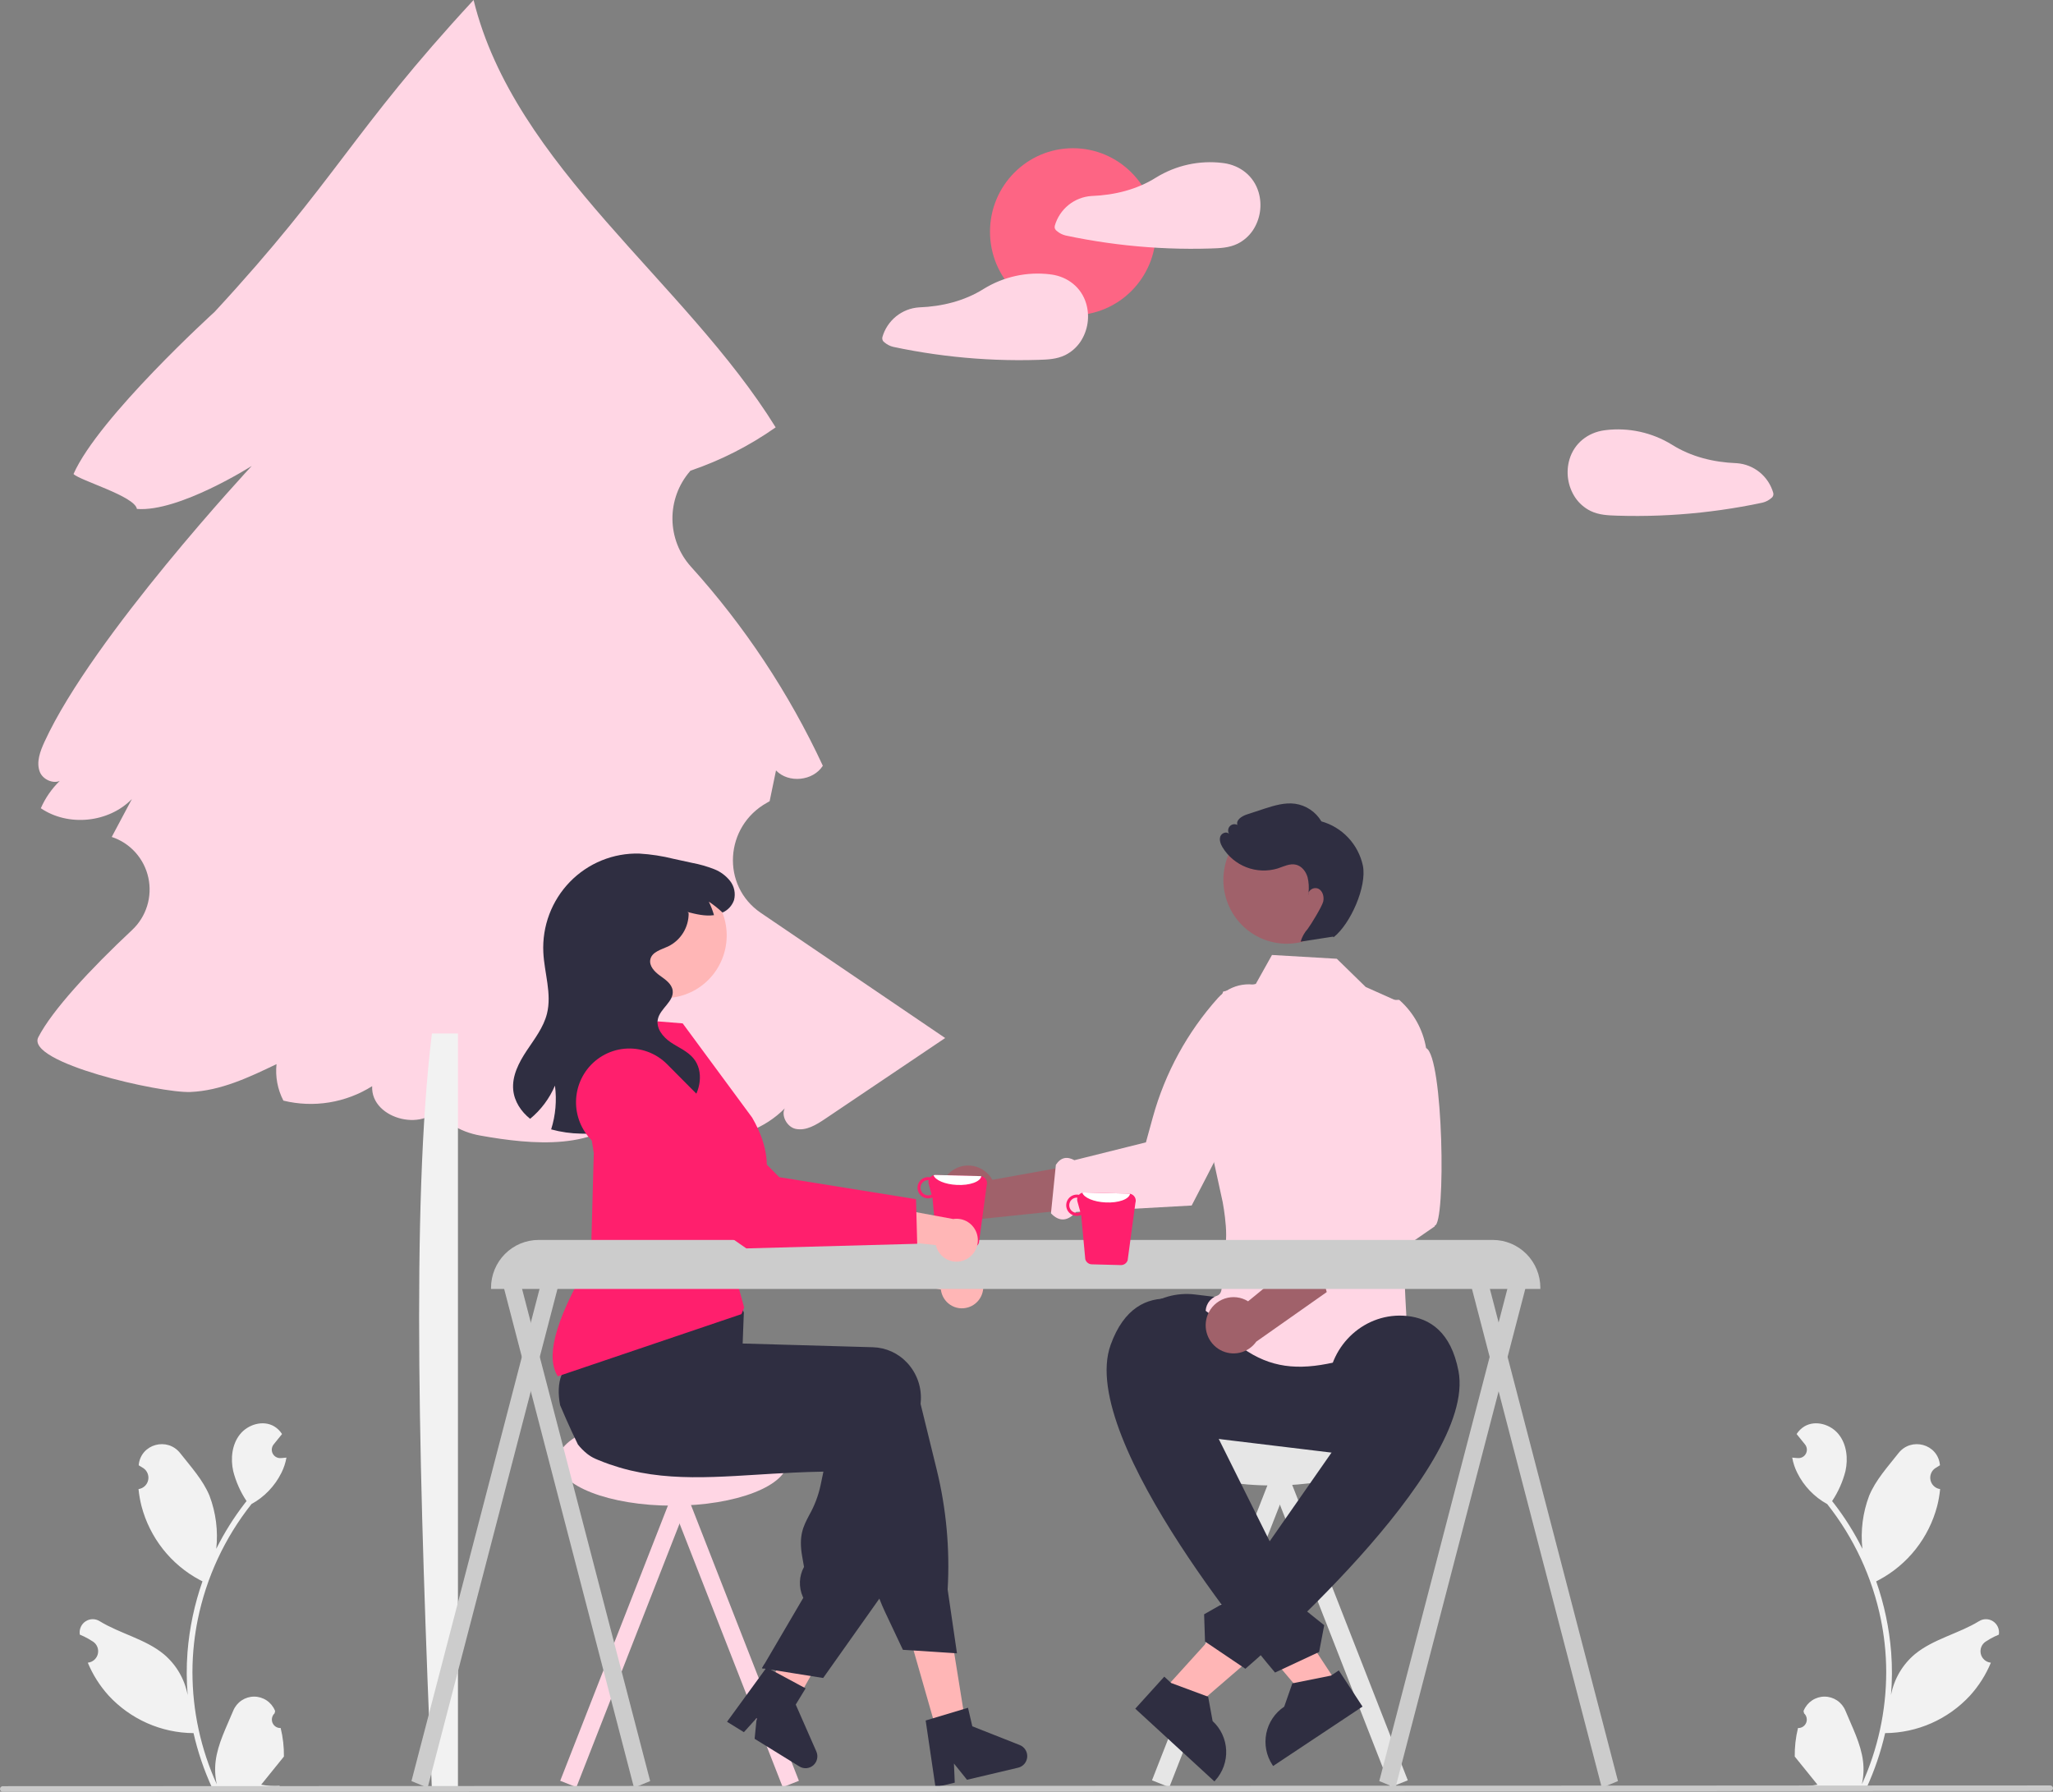 <svg width="377" height="329" viewBox="0 0 377 329" fill="none" xmlns="http://www.w3.org/2000/svg">
<rect x="0" y="0" width="377" height="329" fill="#808080" stroke="none"/>
<g clip-path="url(#clip0_2639_15800)">
<path d="M140.865 147.387C141.024 147.299 141.179 147.209 141.331 147.115C141.722 145.233 142.112 143.35 142.502 141.467C144.8 143.871 149.319 143.417 151.1 140.604C144.889 127.262 136.72 114.936 126.87 104.04C124.722 101.653 123.518 98.556 123.483 95.336C123.448 92.115 124.586 88.993 126.682 86.56C126.719 86.516 126.757 86.472 126.794 86.427C132.356 84.535 137.624 81.857 142.438 78.472C125.929 51.763 94.448 30.544 86.966 0C64.454 24.342 61.928 32.915 39.417 57.258C39.417 57.258 18.101 76.625 13.501 87.034C14.631 88.23 24.752 91.099 25.141 93.45C32.859 94.073 46.23 85.554 46.23 85.554C46.23 85.554 17.045 116.885 8.184 136.184C7.386 137.922 6.628 139.906 7.297 141.698C7.83 143.129 9.745 143.955 10.978 143.386C9.505 144.817 8.322 146.522 7.496 148.407C12.534 151.836 19.965 151.083 24.224 146.711C22.99 149.032 21.755 151.354 20.521 153.676L20.523 153.682C22.191 154.23 23.687 155.207 24.865 156.517C26.042 157.826 26.86 159.422 27.238 161.147C27.615 162.872 27.539 164.666 27.017 166.352C26.495 168.039 25.545 169.559 24.261 170.762C16.602 177.935 9.604 185.474 7.04 190.439C4.628 195.11 29.397 200.74 34.968 200.509C40.539 200.279 45.747 197.814 50.779 195.394C50.534 197.705 50.972 200.036 52.04 202.096C54.796 202.77 57.657 202.882 60.457 202.426C63.256 201.97 65.937 200.956 68.341 199.443C68.041 205.691 78.736 208.164 81.173 202.41C80.258 205.792 84.704 207.887 88.132 208.499C97.913 210.248 109.716 211.311 116.081 203.63C123.406 211.068 136.83 210.927 144.113 203.515C143.396 204.794 144.494 206.946 146.116 207.285C148.029 207.684 149.89 206.54 151.513 205.447C158.864 200.498 166.215 195.55 173.566 190.601L139.721 167.627C132.355 162.627 133.076 151.687 140.865 147.387Z" fill="#FFD6E4"/>
<path d="M84.094 328.696H79.314C77.049 273.966 75.419 221.593 79.314 189.768H84.094L84.094 328.696Z" fill="#F2F2F2"/>
<path d="M330.173 317.299C330.49 317.313 330.803 317.23 331.07 317.059C331.338 316.889 331.547 316.639 331.669 316.345C331.791 316.051 331.82 315.726 331.753 315.415C331.686 315.103 331.525 314.82 331.292 314.604C331.254 314.448 331.226 314.336 331.187 314.18C331.201 314.146 331.215 314.112 331.229 314.078C331.547 313.321 332.081 312.674 332.763 312.221C333.446 311.768 334.246 311.528 335.063 311.531C335.88 311.534 336.678 311.78 337.357 312.238C338.036 312.697 338.565 313.347 338.878 314.107C340.129 317.141 341.722 320.181 342.114 323.389C342.287 324.807 342.214 326.244 341.899 327.637C344.837 321.183 346.363 314.167 346.373 307.067C346.374 305.285 346.275 303.505 346.079 301.734C345.916 300.283 345.69 298.841 345.402 297.41C343.827 289.646 340.445 282.369 335.535 276.176C333.158 274.871 331.236 272.863 330.028 270.423C329.59 269.546 329.281 268.61 329.109 267.644C329.377 267.679 329.65 267.701 329.918 267.719C330.002 267.724 330.089 267.728 330.173 267.732L330.204 267.734C330.499 267.747 330.791 267.674 331.046 267.524C331.3 267.374 331.506 267.154 331.639 266.888C331.772 266.623 331.826 266.325 331.794 266.03C331.763 265.734 331.647 265.455 331.461 265.224C331.345 265.081 331.229 264.937 331.113 264.794C330.938 264.573 330.758 264.356 330.582 264.134C330.561 264.113 330.542 264.091 330.525 264.068C330.322 263.816 330.12 263.568 329.918 263.316C330.287 262.739 330.783 262.256 331.368 261.904C333.395 260.709 336.19 261.537 337.653 263.382C339.121 265.228 339.398 267.817 338.888 270.122C338.387 272.084 337.558 273.946 336.436 275.628C336.546 275.769 336.66 275.906 336.77 276.048C338.778 278.649 340.529 281.441 341.997 284.386C341.64 281.087 342.066 277.75 343.239 274.65C344.429 271.76 346.659 269.326 348.622 266.828C350.981 263.827 355.817 265.137 356.232 268.941C356.236 268.978 356.24 269.014 356.244 269.051C355.953 269.217 355.667 269.393 355.388 269.579C355.037 269.815 354.765 270.152 354.608 270.547C354.45 270.941 354.415 271.374 354.506 271.789C354.598 272.204 354.811 272.581 355.119 272.872C355.427 273.162 355.815 273.352 356.232 273.417L356.275 273.424C356.171 274.482 355.987 275.531 355.726 276.561C354.967 279.438 353.626 282.126 351.788 284.456C349.949 286.786 347.652 288.709 345.041 290.104C344.87 290.192 344.703 290.281 344.531 290.365C346.006 294.572 346.931 298.955 347.283 303.403C347.482 306.027 347.47 308.663 347.248 311.285L347.261 311.192C347.823 308.276 349.368 305.645 351.634 303.743C354.999 300.96 359.754 299.935 363.384 297.697C363.77 297.448 364.219 297.315 364.677 297.313C365.136 297.312 365.585 297.443 365.972 297.691C366.359 297.938 366.668 298.292 366.862 298.711C367.056 299.129 367.127 299.594 367.066 300.052C367.062 300.085 367.057 300.117 367.052 300.15C366.51 300.372 365.983 300.628 365.474 300.915C365.182 301.081 364.897 301.257 364.617 301.443C364.266 301.679 363.994 302.016 363.837 302.411C363.68 302.805 363.645 303.238 363.736 303.653C363.827 304.068 364.041 304.445 364.349 304.736C364.657 305.026 365.045 305.217 365.462 305.281L365.505 305.288C365.535 305.292 365.562 305.297 365.592 305.301C364.668 307.525 363.37 309.571 361.756 311.351C359.761 313.506 357.351 315.227 354.673 316.411C351.995 317.594 349.104 318.214 346.18 318.233H346.175C345.381 321.707 344.231 325.089 342.743 328.323H330.481C330.437 328.186 330.397 328.044 330.358 327.907C331.493 327.979 332.632 327.911 333.751 327.704C332.841 326.579 331.931 325.446 331.021 324.322C331.001 324.301 330.982 324.279 330.964 324.256C330.503 323.681 330.037 323.11 329.575 322.534L329.575 322.534C329.55 320.77 329.752 319.011 330.173 317.299Z" fill="#F2F2F2"/>
<path d="M51.539 317.299C51.223 317.313 50.91 317.23 50.642 317.059C50.374 316.889 50.166 316.639 50.043 316.345C49.921 316.051 49.892 315.726 49.959 315.415C50.026 315.103 50.187 314.82 50.42 314.604C50.459 314.448 50.487 314.336 50.526 314.18C50.512 314.146 50.498 314.112 50.484 314.078C50.165 313.321 49.631 312.674 48.949 312.221C48.267 311.768 47.467 311.528 46.649 311.531C45.832 311.534 45.034 311.78 44.355 312.238C43.676 312.697 43.147 313.347 42.834 314.107C41.583 317.141 39.99 320.181 39.598 323.389C39.425 324.807 39.498 326.244 39.813 327.637C36.875 321.183 35.349 314.167 35.339 307.067C35.339 305.285 35.437 303.505 35.634 301.734C35.796 300.283 36.022 298.841 36.311 297.41C37.886 289.646 41.267 282.369 46.177 276.176C48.554 274.871 50.476 272.863 51.684 270.423C52.122 269.546 52.431 268.61 52.603 267.644C52.335 267.679 52.062 267.701 51.794 267.719C51.711 267.724 51.623 267.728 51.539 267.732L51.508 267.734C51.213 267.747 50.921 267.674 50.666 267.524C50.412 267.374 50.206 267.153 50.073 266.888C49.94 266.623 49.886 266.325 49.918 266.03C49.95 265.734 50.065 265.455 50.251 265.224C50.367 265.08 50.483 264.937 50.599 264.794C50.775 264.573 50.955 264.356 51.13 264.134C51.151 264.113 51.17 264.091 51.188 264.068C51.39 263.816 51.592 263.568 51.794 263.316C51.425 262.739 50.929 262.256 50.344 261.904C48.318 260.709 45.523 261.537 44.059 263.382C42.591 265.228 42.314 267.817 42.824 270.122C43.325 272.084 44.155 273.946 45.276 275.628C45.166 275.769 45.052 275.906 44.942 276.048C42.934 278.649 41.183 281.441 39.716 284.386C40.073 281.087 39.647 277.75 38.473 274.65C37.283 271.76 35.054 269.326 33.09 266.828C30.732 263.827 25.895 265.137 25.48 268.941C25.476 268.978 25.472 269.014 25.468 269.051C25.76 269.217 26.045 269.393 26.325 269.579C26.675 269.815 26.947 270.152 27.105 270.547C27.262 270.941 27.297 271.374 27.206 271.789C27.115 272.204 26.901 272.581 26.593 272.872C26.285 273.162 25.897 273.352 25.48 273.417L25.437 273.424C25.541 274.482 25.725 275.531 25.987 276.561C26.745 279.438 28.086 282.126 29.924 284.456C31.763 286.786 34.06 288.709 36.671 290.104C36.842 290.192 37.009 290.281 37.181 290.365C35.706 294.572 34.782 298.955 34.429 303.403C34.23 306.027 34.242 308.663 34.465 311.285L34.451 311.192C33.889 308.276 32.344 305.645 30.078 303.743C26.713 300.96 21.959 299.935 18.328 297.697C17.942 297.448 17.494 297.314 17.035 297.313C16.576 297.312 16.127 297.443 15.74 297.691C15.353 297.938 15.044 298.292 14.851 298.711C14.657 299.129 14.586 299.594 14.646 300.052C14.651 300.085 14.656 300.117 14.661 300.15C15.202 300.372 15.729 300.628 16.238 300.915C16.53 301.081 16.816 301.257 17.095 301.443C17.446 301.679 17.718 302.016 17.875 302.411C18.032 302.805 18.068 303.238 17.976 303.653C17.885 304.068 17.671 304.445 17.363 304.736C17.055 305.026 16.668 305.217 16.25 305.281L16.208 305.288C16.177 305.292 16.151 305.297 16.12 305.301C17.045 307.525 18.343 309.571 19.957 311.351C21.951 313.506 24.361 315.227 27.039 316.411C29.718 317.594 32.608 318.214 35.533 318.233H35.537C36.331 321.707 37.481 325.089 38.97 328.323H51.232C51.276 328.186 51.315 328.044 51.355 327.907C50.22 327.979 49.08 327.911 47.962 327.704C48.871 326.579 49.781 325.446 50.691 324.322C50.711 324.301 50.73 324.279 50.748 324.256C51.21 323.681 51.675 323.11 52.137 322.534L52.137 322.534C52.162 320.77 51.961 319.011 51.539 317.299Z" fill="#F2F2F2"/>
<path d="M232.594 260.654L229.41 261.918L255.338 328.166L258.522 326.902L232.594 260.654Z" fill="#E6E6E6"/>
<path d="M211.543 326.902L214.727 328.166L240.655 261.918L237.471 260.654L211.543 326.902Z" fill="#E6E6E6"/>
<path d="M233.703 272.763C246.197 272.763 256.325 268.82 256.325 263.958C256.325 259.095 246.197 255.152 233.703 255.152C221.21 255.152 211.082 259.095 211.082 263.958C211.082 268.82 221.21 272.763 233.703 272.763Z" fill="#E6E6E6"/>
<path d="M252.577 267.7L216.384 263.329C214.713 263.127 213.097 262.596 211.629 261.765C210.161 260.934 208.87 259.821 207.83 258.488C206.79 257.155 206.02 255.628 205.566 253.996C205.111 252.363 204.981 250.657 205.181 248.973C205.382 247.29 205.909 245.663 206.734 244.185C207.559 242.707 208.665 241.407 209.989 240.36C211.313 239.312 212.829 238.537 214.45 238.08C216.071 237.622 217.766 237.49 219.438 237.692L255.631 242.063C259.007 242.471 262.084 244.212 264.185 246.905C266.286 249.597 267.239 253.019 266.834 256.419C266.429 259.819 264.699 262.917 262.026 265.033C259.352 267.148 255.953 268.108 252.577 267.7Z" fill="#2F2E41"/>
<path d="M245.484 176.047L250.788 181.228L257.569 184.257C256.977 184.67 253.855 227.029 257.878 228.792C261.303 230.293 257.812 231.535 257.93 235.029C258.049 238.524 258.492 245.711 258.492 245.711C239.666 253.009 232.358 253.716 221.414 241.194C221.339 240.492 221.504 239.785 221.882 239.19C222.26 238.596 222.829 238.149 223.494 237.924C225.92 236.981 222.213 230.762 224.191 230.035C226.169 229.309 224.529 220.74 224.529 220.74L220.317 201.432L219.285 198.516L224.608 182.075L230.616 180.653L233.579 175.353L245.484 176.047Z" fill="#FFD6E4"/>
<path d="M174.553 215.173C175.129 214.698 175.802 214.355 176.524 214.169C177.246 213.984 178 213.96 178.732 214.099C179.464 214.238 180.157 214.538 180.762 214.976C181.367 215.414 181.869 215.98 182.233 216.635L200.065 213.437L196.342 222.141L179.979 223.844C178.846 224.387 177.555 224.493 176.35 224.141C175.145 223.789 174.11 223.004 173.441 221.935C172.772 220.867 172.516 219.588 172.721 218.342C172.926 217.095 173.578 215.968 174.553 215.173Z" fill="#A0616A"/>
<path d="M192.992 222.793C194.557 224.422 196.095 224.227 197.61 222.536L218.83 221.355L218.895 221.23C218.97 221.088 223.442 212.558 227.409 204.574C228.019 203.345 228.618 202.129 229.187 200.958C229.433 200.452 229.672 199.956 229.906 199.47C231.48 196.187 232.735 193.411 233.225 191.953C234.359 188.69 234.35 185.135 233.2 181.877L233.167 181.798L233.094 181.756C231.587 180.887 229.832 180.561 228.117 180.832C226.402 181.103 224.83 181.954 223.66 183.245C218.045 189.509 213.952 197.002 211.704 205.132L210.431 209.758L197.297 213.033C195.957 212.306 194.802 212.486 193.893 213.883L192.992 222.793Z" fill="#FFD6E4"/>
<path d="M213.609 310.404L218.116 314.545L236.122 299.011L229.471 292.9L213.609 310.404Z" fill="#FFB6B6"/>
<path d="M213.801 307.866L215.07 309.032L221.86 311.554L222.677 316.021L222.677 316.021C224.177 317.4 225.072 319.321 225.165 321.364C225.258 323.407 224.541 325.403 223.172 326.913L223.004 327.099L208.473 313.747L213.801 307.866Z" fill="#2F2E41"/>
<path d="M247.752 262.078L243.862 254.514C244.187 246.856 250.784 240.872 258.359 241.636C262.577 242.061 266.448 244.59 267.824 251.729C271.36 270.085 228.693 306.419 228.693 306.419L221.283 301.416L221.117 296.417L225.461 293.94L225.622 289.688L229.743 287.905L247.752 262.078Z" fill="#2F2E41"/>
<path d="M247.86 162.691C248.475 156.253 243.79 150.532 237.396 149.913C231.003 149.294 225.321 154.011 224.707 160.45C224.092 166.888 228.777 172.609 235.171 173.228C241.564 173.847 247.246 169.129 247.86 162.691Z" fill="#A0616A"/>
<path d="M245.647 309.256L240.555 312.639L225.172 294.471L232.688 289.477L245.647 309.256Z" fill="#FFB6B6"/>
<path d="M250.205 313.363L233.786 324.272L233.649 324.063C232.53 322.357 232.131 320.272 232.539 318.269C232.946 316.266 234.128 314.508 235.822 313.382L235.823 313.381L237.321 309.097L244.418 307.671L245.851 306.718L250.205 313.363Z" fill="#2F2E41"/>
<path d="M222.372 261.344L227.187 253.462C228.051 245.846 222.46 238.9 214.86 238.466C210.627 238.225 206.411 240.116 203.949 246.951C197.616 264.529 234.141 307.112 234.141 307.112L242.234 303.333L243.172 298.421L239.264 295.292L239.763 291.067L235.968 288.659L222.372 261.344Z" fill="#2F2E41"/>
<path d="M240.262 164.36C240.273 164.21 240.284 164.059 240.294 163.907C240.244 164.053 240.233 164.209 240.262 164.36Z" fill="#2F2E41"/>
<path d="M250.27 158.94C249.853 157.018 248.924 155.246 247.583 153.816C246.241 152.385 244.537 151.35 242.655 150.822C242.139 149.951 241.436 149.209 240.597 148.648C239.759 148.088 238.806 147.723 237.809 147.582C235.937 147.331 234.061 147.89 232.262 148.466C231.15 148.822 230.041 149.187 228.934 149.561C228.034 149.865 226.927 150.561 227.226 151.469C226.998 151.349 226.738 151.309 226.486 151.354C226.233 151.399 226.003 151.526 225.83 151.717C225.657 151.908 225.551 152.15 225.53 152.408C225.508 152.665 225.571 152.922 225.71 153.139C225.292 152.597 224.326 152.945 224.094 153.59C223.862 154.235 224.135 154.95 224.475 155.545C225.498 157.237 227.048 158.54 228.885 159.249C230.721 159.959 232.739 160.035 234.623 159.466C235.725 159.102 236.851 158.506 237.98 158.773C239.045 159.024 239.812 160.019 240.115 161.077C240.337 162.003 240.397 162.961 240.294 163.907C240.438 163.571 240.708 163.306 241.046 163.17C241.383 163.034 241.76 163.039 242.094 163.182C242.899 163.586 243.188 164.652 242.989 165.535C242.789 166.417 240.697 169.841 240.145 170.555C239.54 171.229 239.094 172.032 238.842 172.905C240.825 172.598 242.808 172.291 244.792 171.984L244.899 172.093C247.974 169.687 251.048 162.782 250.27 158.94Z" fill="#2F2E41"/>
<path d="M221.775 241.421C222.049 240.723 222.472 240.095 223.014 239.58C223.556 239.064 224.203 238.675 224.91 238.439C225.618 238.203 226.368 238.126 227.108 238.214C227.848 238.301 228.56 238.551 229.194 238.946L243.243 227.434L244.183 236.864L230.698 246.35C229.969 247.379 228.891 248.102 227.668 248.383C226.445 248.664 225.162 248.484 224.062 247.877C222.962 247.269 222.122 246.276 221.7 245.086C221.279 243.897 221.305 242.592 221.775 241.421Z" fill="#A0616A"/>
<path d="M244.004 238.613C245.697 239.223 247.006 238.769 247.541 236.173L263.467 225.186L263.464 225.045C265.541 224.883 265.066 193.957 261.88 192.444C261.298 189.037 259.577 185.933 257.002 183.647L256.935 183.594L256.85 183.592C255.114 183.569 253.423 184.142 252.054 185.217C250.685 186.292 249.721 187.805 249.32 189.505C247.43 197.727 247.463 206.278 249.417 214.484L250.533 219.151L243.581 225.077C241.66 224.57 240.808 225.349 240.949 227.321L244.004 238.613Z" fill="#FFD6E4"/>
<path d="M122.513 265.174L119.543 266.353L143.736 328.165L146.706 326.987L122.513 265.174Z" fill="#FFD6E4"/>
<path d="M102.873 326.987L105.844 328.166L130.036 266.353L127.066 265.174L102.873 326.987Z" fill="#FFD6E4"/>
<path d="M123.548 276.471C135.205 276.471 144.655 272.793 144.655 268.256C144.655 263.718 135.205 260.04 123.548 260.04C111.891 260.04 102.442 263.718 102.442 268.256C102.442 272.793 111.891 276.471 123.548 276.471Z" fill="#FFD6E4"/>
<path d="M110.74 173.577C111.219 176.589 112.866 179.288 115.319 181.078C117.773 182.868 120.832 183.604 123.824 183.124C124.163 183.07 124.497 183 124.827 182.915C127.592 182.211 129.995 180.49 131.564 178.091C133.133 175.692 133.754 172.79 133.305 169.953C133.163 169.05 132.914 168.168 132.562 167.325C131.484 164.728 129.497 162.619 126.979 161.398C124.46 160.177 121.584 159.928 118.896 160.698C116.207 161.469 113.892 163.205 112.39 165.578C110.887 167.951 110.3 170.797 110.74 173.577Z" fill="#FFB6B6"/>
<path d="M172.34 319.032L177.472 317.496L174.077 296.374L166.504 298.642L172.34 319.032Z" fill="#FFB6B6"/>
<path d="M140.871 310.695C141.184 310.969 141.497 311.24 141.813 311.511C142.443 312.052 143.08 312.588 143.719 313.117C144.04 313.381 144.365 313.647 144.686 313.908L144.685 313.918L144.705 313.925L144.712 313.93L145.23 314.15L146.329 312.213L146.835 311.321L147.551 310.057L148.863 307.746L155.77 295.574L148.494 292.486L148.027 293.609L148.023 293.608L147.792 294.165L143.447 304.546L142.56 306.668L142.532 306.732L141.999 308L141.539 309.098L141.026 310.326L140.871 310.695Z" fill="#FFB6B6"/>
<path d="M102.858 258.021C103.215 258.874 103.584 259.725 103.958 260.569C104.652 262.141 105.373 263.695 106.123 265.233C106.122 265.236 106.126 265.237 106.129 265.241C106.61 265.857 107.161 266.415 107.771 266.902C107.796 266.928 107.825 266.947 107.85 266.969C108.3 267.322 108.792 267.618 109.314 267.85C109.502 267.931 109.694 268.012 109.882 268.092C110.563 268.375 111.241 268.631 111.919 268.869C113.124 269.289 114.328 269.645 115.529 269.937C115.626 269.963 115.723 269.986 115.82 270.009C120.775 271.179 125.75 271.361 130.998 271.196C133.589 271.118 136.247 270.952 139.001 270.78C139.901 270.721 140.803 270.666 141.717 270.613C141.786 270.609 141.859 270.603 141.931 270.6C143.236 270.522 144.562 270.452 145.918 270.39C147.626 270.311 149.384 270.252 151.207 270.22L150.685 272.716C150.275 274.634 149.576 276.478 148.611 278.182C147.503 280.291 146.627 281.96 147.314 285.834L147.644 287.71C147.189 288.542 146.932 289.47 146.893 290.419C146.854 291.369 147.034 292.314 147.419 293.182L147.512 293.388L140.391 305.529L139.93 306.316L142.533 306.732L145.735 307.246L151.162 308.111L161.481 293.54L161.975 292.845L161.981 292.806L165.953 262.276C165.985 262.006 166.007 261.731 166.014 261.457C166.063 260.216 165.866 258.977 165.434 257.812C165.002 256.648 164.345 255.582 163.5 254.677C162.691 253.803 161.717 253.1 160.636 252.608C159.555 252.117 158.387 251.847 157.201 251.813L154.466 251.735L148.878 251.574L144.941 251.464L144.862 251.462L133.253 251.129L132.963 247.647L132.822 247.567L128.31 245.036L112.706 236.279L112.666 236.259L111.64 235.683L111.477 235.874C111.429 235.931 111.38 235.988 111.335 236.046C109.952 237.819 108.753 239.729 107.755 241.746C106.094 245.038 104.621 248.421 103.342 251.881C103.286 252.032 103.236 252.168 103.191 252.291L103.175 252.329C103.155 252.387 103.142 252.424 103.136 252.435C102.503 253.975 102.461 255.972 102.858 258.021Z" fill="#2F2E41"/>
<path d="M103.921 246.706C104.009 246.488 104.111 246.27 104.216 246.059C105.037 244.464 105.945 242.916 106.935 241.422C108.051 239.719 109.352 237.912 110.867 235.973C111.6 235.034 112.383 234.061 113.215 233.053C113.632 232.548 114.064 232.035 114.51 231.513C114.528 231.488 114.547 231.465 114.568 231.442L114.696 231.289L130.739 236.112L135.432 237.893L136.596 241.028L136.564 241.8C136.567 241.801 136.567 241.801 136.563 241.804L136.483 243.91L136.483 243.914L136.379 246.696L136.408 246.697L145.651 246.96L155.176 247.232L160.293 247.378C161.479 247.411 162.646 247.681 163.727 248.173C164.809 248.665 165.782 249.368 166.591 250.242C167.436 251.148 168.093 252.214 168.525 253.378C168.957 254.542 169.154 255.781 169.105 257.023C169.098 257.275 169.079 257.532 169.05 257.784L172.005 269.825C173.773 277.026 174.453 284.455 174.019 291.86L175.732 303.58L175.23 303.547L167.771 303.062L165.802 302.936L162.515 295.971C162.141 295.177 161.795 294.366 161.482 293.542C160.967 292.196 160.537 290.818 160.195 289.417L154.434 265.786C153.7 265.795 152.974 265.8 152.255 265.8C148.931 265.812 145.752 265.747 142.718 265.606C132.852 265.15 124.444 263.896 117.116 261.779C115.057 261.187 113.082 260.525 111.189 259.793C110.495 259.526 109.812 259.25 109.14 258.963C108.981 258.898 108.826 258.833 108.672 258.765C107.283 258.158 106.067 257.21 105.136 256.008C104.206 254.806 103.589 253.387 103.343 251.883C103.042 250.137 103.242 248.341 103.921 246.706Z" fill="#2F2E41"/>
<path d="M171.334 315.511L176.887 313.843L177.758 313.581L178.548 316.983L187.259 320.423C187.69 320.593 188.055 320.897 188.302 321.291C188.549 321.684 188.665 322.147 188.632 322.612C188.599 323.077 188.419 323.518 188.119 323.873C187.819 324.227 187.414 324.476 186.964 324.582L177.575 326.799L175.175 323.816L175.326 327.33L171.789 328.166L169.984 315.918L171.334 315.511Z" fill="#2F2E41"/>
<path d="M140.391 305.529L139.93 306.316L140.259 306.369L140.391 305.529Z" fill="#2F2E41"/>
<path d="M142.027 306.835L147.138 309.584L147.94 310.015L146.124 312.992L149.91 321.608C150.098 322.034 150.145 322.509 150.045 322.964C149.946 323.419 149.704 323.83 149.356 324.136C149.008 324.443 148.572 324.63 148.111 324.669C147.65 324.708 147.188 324.598 146.794 324.355L138.574 319.278L138.953 315.457L136.604 318.061L133.508 316.15L140.783 306.168L142.027 306.835Z" fill="#2F2E41"/>
<path d="M177.774 240.063C177.231 240.231 176.657 240.276 176.094 240.197C175.531 240.117 174.992 239.914 174.516 239.602C174.039 239.29 173.636 238.876 173.336 238.39C173.035 237.905 172.844 237.358 172.775 236.79L159.27 233.843L164.403 228.787L176.441 232.36C177.397 232.308 178.338 232.61 179.087 233.21C179.836 233.81 180.341 234.666 180.505 235.615C180.67 236.565 180.482 237.542 179.979 238.362C179.476 239.182 178.691 239.787 177.774 240.063Z" fill="#FFB6B6"/>
<path d="M138.11 233.71L113.18 212.258C111.206 210.555 109.983 208.133 109.78 205.524C109.577 202.915 110.41 200.331 112.096 198.339C113.031 197.237 114.196 196.356 115.507 195.759C116.818 195.161 118.244 194.862 119.682 194.881C121.121 194.901 122.539 195.239 123.833 195.872C125.128 196.506 126.268 197.418 127.173 198.545L145.481 221.34L170.037 228.016L169.4 236.183L138.11 233.71Z" fill="#FF1F6D"/>
<path d="M109.037 211.686L108.509 231.157C101.242 243.518 100.416 249.521 102.427 252.721L136.152 241.301L136.655 240.09L134.369 231.821L137.198 222.845C137.696 221.907 144.458 216.144 138.119 205.213L125.367 187.915L120.756 187.542C119.072 191.895 116.503 194.055 113.468 195.059C106.605 201.393 107.614 202.424 109.037 211.686Z" fill="#FF1F6D"/>
<path d="M134.789 165.281C134.612 165.786 134.333 166.25 133.97 166.642C133.607 167.034 133.167 167.346 132.679 167.56C131.899 166.819 131.057 166.15 130.16 165.559C130.55 166.356 130.869 167.185 131.114 168.038C131.097 168.042 131.082 168.042 131.065 168.046C129.447 168.263 127.822 167.86 126.24 167.46L126.46 167.663C126.474 168.94 126.125 170.195 125.455 171.279C124.785 172.364 123.822 173.233 122.679 173.786C121.412 174.372 119.741 174.779 119.429 176.143C119.153 177.351 120.192 178.433 121.192 179.151C122.193 179.869 123.363 180.655 123.526 181.884C123.789 183.884 121.242 185.152 120.809 187.12C120.433 188.806 121.728 190.414 123.15 191.378C124.573 192.343 126.247 193.007 127.347 194.336C129.295 196.69 128.667 200.444 126.659 202.748C126.442 202.999 126.209 203.236 125.964 203.459C125.414 202.759 124.813 202.103 124.165 201.494C123.386 200.754 122.543 200.084 121.646 199.494C122.036 200.29 122.355 201.12 122.601 201.973C122.921 203.067 123.124 204.193 123.207 205.331C121.761 206.022 120.245 206.552 118.684 206.913C114.756 207.881 110.714 208.299 106.673 208.156C104.827 208.127 102.992 207.865 101.21 207.377C102.026 204.782 102.264 202.038 101.909 199.34C100.898 201.711 99.335 203.802 97.35 205.434C95.687 204.116 94.452 202.248 94.246 200.144C93.995 197.558 95.286 195.086 96.719 192.925C98.156 190.764 99.809 188.656 100.44 186.138C101.363 182.466 99.954 178.647 99.773 174.865C99.659 172.486 100.033 170.109 100.873 167.882C101.713 165.656 103.001 163.628 104.655 161.926C106.31 160.224 108.295 158.884 110.488 157.99C112.68 157.097 115.032 156.669 117.397 156.733C119.528 156.859 121.643 157.184 123.714 157.704C124.839 157.947 125.96 158.194 127.084 158.437C128.475 158.696 129.838 159.086 131.157 159.601C132.306 160.053 133.316 160.804 134.083 161.777C134.461 162.267 134.721 162.838 134.843 163.446C134.966 164.053 134.947 164.681 134.789 165.281Z" fill="#2F2E41"/>
<path d="M282.863 236.68H90.168V236.465C90.171 234.135 91.091 231.901 92.727 230.253C94.363 228.606 96.582 227.679 98.895 227.677H274.136C276.449 227.679 278.668 228.606 280.304 230.253C281.94 231.901 282.86 234.135 282.863 236.465V236.68Z" fill="#CCCCCC"/>
<path d="M297.116 327.04L294.146 328.266L269.953 235.324L272.924 234.097L297.116 327.04Z" fill="#CCCCCC"/>
<path d="M253.281 327.04L256.251 328.266L280.444 235.324L277.473 234.097L253.281 327.04Z" fill="#CCCCCC"/>
<path d="M119.393 327.04L116.423 328.266L92.23 235.324L95.201 234.097L119.393 327.04Z" fill="#CCCCCC"/>
<path d="M75.559 327.04L78.529 328.266L102.721 235.324L99.751 234.097L75.559 327.04Z" fill="#CCCCCC"/>
<path d="M208.498 220.875C208.556 220.7 208.576 220.515 208.557 220.332C208.537 220.148 208.479 219.972 208.386 219.813C208.293 219.654 208.168 219.517 208.018 219.412C207.868 219.306 207.698 219.234 207.518 219.2C207.451 219.186 207.383 219.177 207.315 219.175L199.114 218.961C198.93 218.96 198.748 218.997 198.579 219.07C198.41 219.143 198.258 219.252 198.134 219.388C198.019 219.363 197.902 219.351 197.784 219.351C197.529 219.344 197.275 219.388 197.036 219.481C196.798 219.573 196.579 219.712 196.394 219.889C196.209 220.066 196.06 220.278 195.956 220.513C195.853 220.749 195.796 221.002 195.79 221.259C195.783 221.516 195.827 221.772 195.919 222.012C196.011 222.252 196.149 222.472 196.325 222.658C196.501 222.845 196.712 222.994 196.946 223.098C197.179 223.203 197.431 223.259 197.687 223.266C197.98 223.271 198.272 223.211 198.539 223.089L199.294 231.213C199.366 231.48 199.523 231.716 199.74 231.886C199.957 232.056 200.223 232.151 200.498 232.156L205.829 232.295C206.102 232.3 206.369 232.217 206.593 232.06C206.816 231.902 206.985 231.677 207.073 231.417L208.498 220.875ZM197.704 222.705C197.336 222.696 196.986 222.539 196.733 222.271C196.479 222.002 196.341 221.643 196.35 221.273C196.358 220.902 196.513 220.55 196.779 220.294C197.045 220.037 197.401 219.898 197.769 219.905C197.795 219.905 197.818 219.918 197.844 219.918C197.785 220.142 197.787 220.378 197.848 220.602L198.385 222.538C198.177 222.655 197.942 222.713 197.704 222.705Z" fill="#FF1F6D"/>
<path d="M207.517 219.2C207.342 220.206 205.378 220.913 203.016 220.79C200.844 220.689 199.068 219.922 198.742 219.011C198.863 218.975 198.988 218.959 199.113 218.961L207.314 219.175C207.382 219.177 207.45 219.186 207.517 219.2Z" fill="white"/>
<path d="M181.186 217.66C181.244 217.485 181.264 217.3 181.244 217.117C181.225 216.934 181.167 216.757 181.074 216.598C180.981 216.439 180.855 216.303 180.706 216.197C180.556 216.091 180.385 216.019 180.205 215.985C180.139 215.971 180.071 215.962 180.003 215.96L171.802 215.747C171.618 215.745 171.436 215.782 171.267 215.855C171.098 215.929 170.946 216.037 170.821 216.173C170.706 216.148 170.589 216.136 170.472 216.136C169.957 216.124 169.457 216.318 169.084 216.675C168.711 217.033 168.494 217.526 168.481 218.044C168.468 218.563 168.66 219.066 169.015 219.442C169.37 219.818 169.859 220.037 170.374 220.051C170.668 220.057 170.959 219.996 171.227 219.874L171.981 227.998C172.054 228.265 172.21 228.501 172.427 228.671C172.644 228.841 172.91 228.936 173.185 228.942L178.517 229.08C178.789 229.085 179.057 229.002 179.28 228.845C179.504 228.687 179.672 228.462 179.761 228.202L181.186 217.66ZM170.391 219.49C170.023 219.481 169.674 219.324 169.42 219.056C169.166 218.787 169.029 218.428 169.037 218.058C169.046 217.687 169.2 217.335 169.466 217.079C169.732 216.822 170.088 216.683 170.456 216.69C170.482 216.69 170.505 216.703 170.531 216.703C170.473 216.927 170.474 217.163 170.535 217.387L171.072 219.323C170.865 219.44 170.629 219.498 170.391 219.49Z" fill="#FF1F6D"/>
<path d="M180.204 215.985C180.029 216.991 178.065 217.698 175.703 217.575C173.531 217.475 171.755 216.707 171.43 215.796C171.55 215.761 171.675 215.744 171.801 215.747L180.002 215.96C180.07 215.962 180.138 215.971 180.204 215.985Z" fill="white"/>
<path d="M177.164 231.355C176.641 231.579 176.076 231.685 175.507 231.665C174.939 231.645 174.382 231.5 173.876 231.241C173.369 230.981 172.926 230.612 172.576 230.161C172.226 229.709 171.979 229.186 171.852 228.629L158.113 227.126L162.691 221.555L175.035 223.835C175.98 223.682 176.948 223.883 177.755 224.401C178.563 224.918 179.154 225.716 179.416 226.643C179.679 227.57 179.595 228.561 179.179 229.43C178.764 230.298 178.047 230.983 177.164 231.355Z" fill="#FFB6B6"/>
<path d="M137.056 229.232L110.026 210.534C107.885 209.05 106.416 206.771 105.942 204.198C105.468 201.624 106.027 198.966 107.496 196.807C108.311 195.613 109.377 194.614 110.619 193.881C111.86 193.148 113.247 192.699 114.68 192.567C116.113 192.434 117.557 192.621 118.911 193.113C120.264 193.606 121.493 194.393 122.511 195.418L143.095 216.151L168.211 220.193L168.43 228.382L137.056 229.232Z" fill="#FF1F6D"/>
<path d="M376.49 328.868L0.507 329C0.373 329 0.244 328.946 0.149 328.849C0.053 328.753 0 328.623 0 328.488C0 328.352 0.053 328.222 0.149 328.126C0.244 328.03 0.373 327.976 0.507 327.975L376.49 327.843C376.625 327.843 376.754 327.897 376.849 327.993C376.945 328.089 376.999 328.22 376.999 328.355C376.999 328.491 376.945 328.622 376.849 328.718C376.754 328.814 376.625 328.868 376.49 328.868Z" fill="#CACACA"/>
<path d="M197.028 57.89C205.441 57.89 212.26 51.024 212.26 42.553C212.26 34.082 205.441 27.215 197.028 27.215C188.616 27.215 181.797 34.082 181.797 42.553C181.797 51.024 188.616 57.89 197.028 57.89Z" fill="#FD6584"/>
<path d="M231.12 35.291C230.239 32.32 227.75 30.38 224.743 29.954C224.71 29.95 224.678 29.956 224.645 29.954C224.603 29.941 224.559 29.93 224.515 29.924C220.255 29.401 215.945 30.346 212.286 32.604C208.76 34.82 204.653 35.823 200.499 35.986C200.475 35.987 200.451 35.988 200.426 35.989C198.882 36.093 197.408 36.673 196.203 37.65C194.999 38.628 194.123 39.956 193.694 41.452C193.649 41.636 193.662 41.829 193.733 42.004C193.804 42.179 193.928 42.326 194.088 42.425C194.548 42.818 195.093 43.097 195.679 43.239C196.944 43.509 198.214 43.756 199.488 43.98C201.974 44.419 204.473 44.773 206.984 45.043C212.084 45.593 217.214 45.789 222.34 45.627C224.047 45.574 225.694 45.517 227.258 44.758C228.396 44.192 229.368 43.338 230.079 42.279C230.749 41.262 231.189 40.109 231.369 38.901C231.549 37.694 231.464 36.462 231.12 35.291Z" fill="#FFD6E4"/>
<path d="M289.249 91.339C289.96 92.397 290.932 93.252 292.07 93.817C293.634 94.576 295.281 94.633 296.988 94.687C302.114 94.848 307.244 94.653 312.343 94.102C314.853 93.831 317.352 93.477 319.84 93.04C321.114 92.815 322.384 92.568 323.649 92.298C324.235 92.156 324.78 91.877 325.24 91.485C325.4 91.386 325.524 91.238 325.595 91.063C325.665 90.888 325.679 90.695 325.633 90.512C325.205 89.015 324.329 87.687 323.125 86.71C321.92 85.732 320.446 85.152 318.902 85.048C318.877 85.047 318.853 85.046 318.828 85.045C314.675 84.882 310.568 83.88 307.042 81.663C303.383 79.405 299.073 78.46 294.813 78.983C294.769 78.99 294.725 79 294.683 79.013C294.65 79.015 294.618 79.009 294.585 79.014C291.578 79.439 289.089 81.379 288.208 84.35C287.864 85.521 287.779 86.754 287.959 87.961C288.139 89.168 288.579 90.321 289.249 91.339Z" fill="#FFD6E4"/>
<path d="M199.46 55.741C198.579 52.77 196.09 50.83 193.083 50.404C193.049 50.4 193.018 50.406 192.985 50.404C192.943 50.391 192.899 50.38 192.855 50.373C188.595 49.851 184.284 50.795 180.626 53.054C177.1 55.27 172.993 56.273 168.84 56.436C168.815 56.437 168.79 56.438 168.766 56.439C167.222 56.542 165.748 57.123 164.543 58.1C163.339 59.078 162.463 60.406 162.034 61.902C161.989 62.086 162.002 62.279 162.073 62.454C162.144 62.629 162.268 62.776 162.428 62.876C162.888 63.268 163.433 63.547 164.019 63.689C165.284 63.959 166.553 64.206 167.827 64.43C170.313 64.868 172.812 65.223 175.324 65.493C180.423 66.043 185.554 66.239 190.68 66.078C192.387 66.024 194.033 65.967 195.598 65.208C196.736 64.642 197.708 63.788 198.419 62.729C199.089 61.712 199.529 60.559 199.709 59.351C199.889 58.144 199.804 56.912 199.46 55.741Z" fill="#FFD6E4"/>
</g>
<defs>
<clipPath id="clip0_2639_15800">
<rect width="377" height="329" fill="white"/>
</clipPath>
</defs>
</svg>
